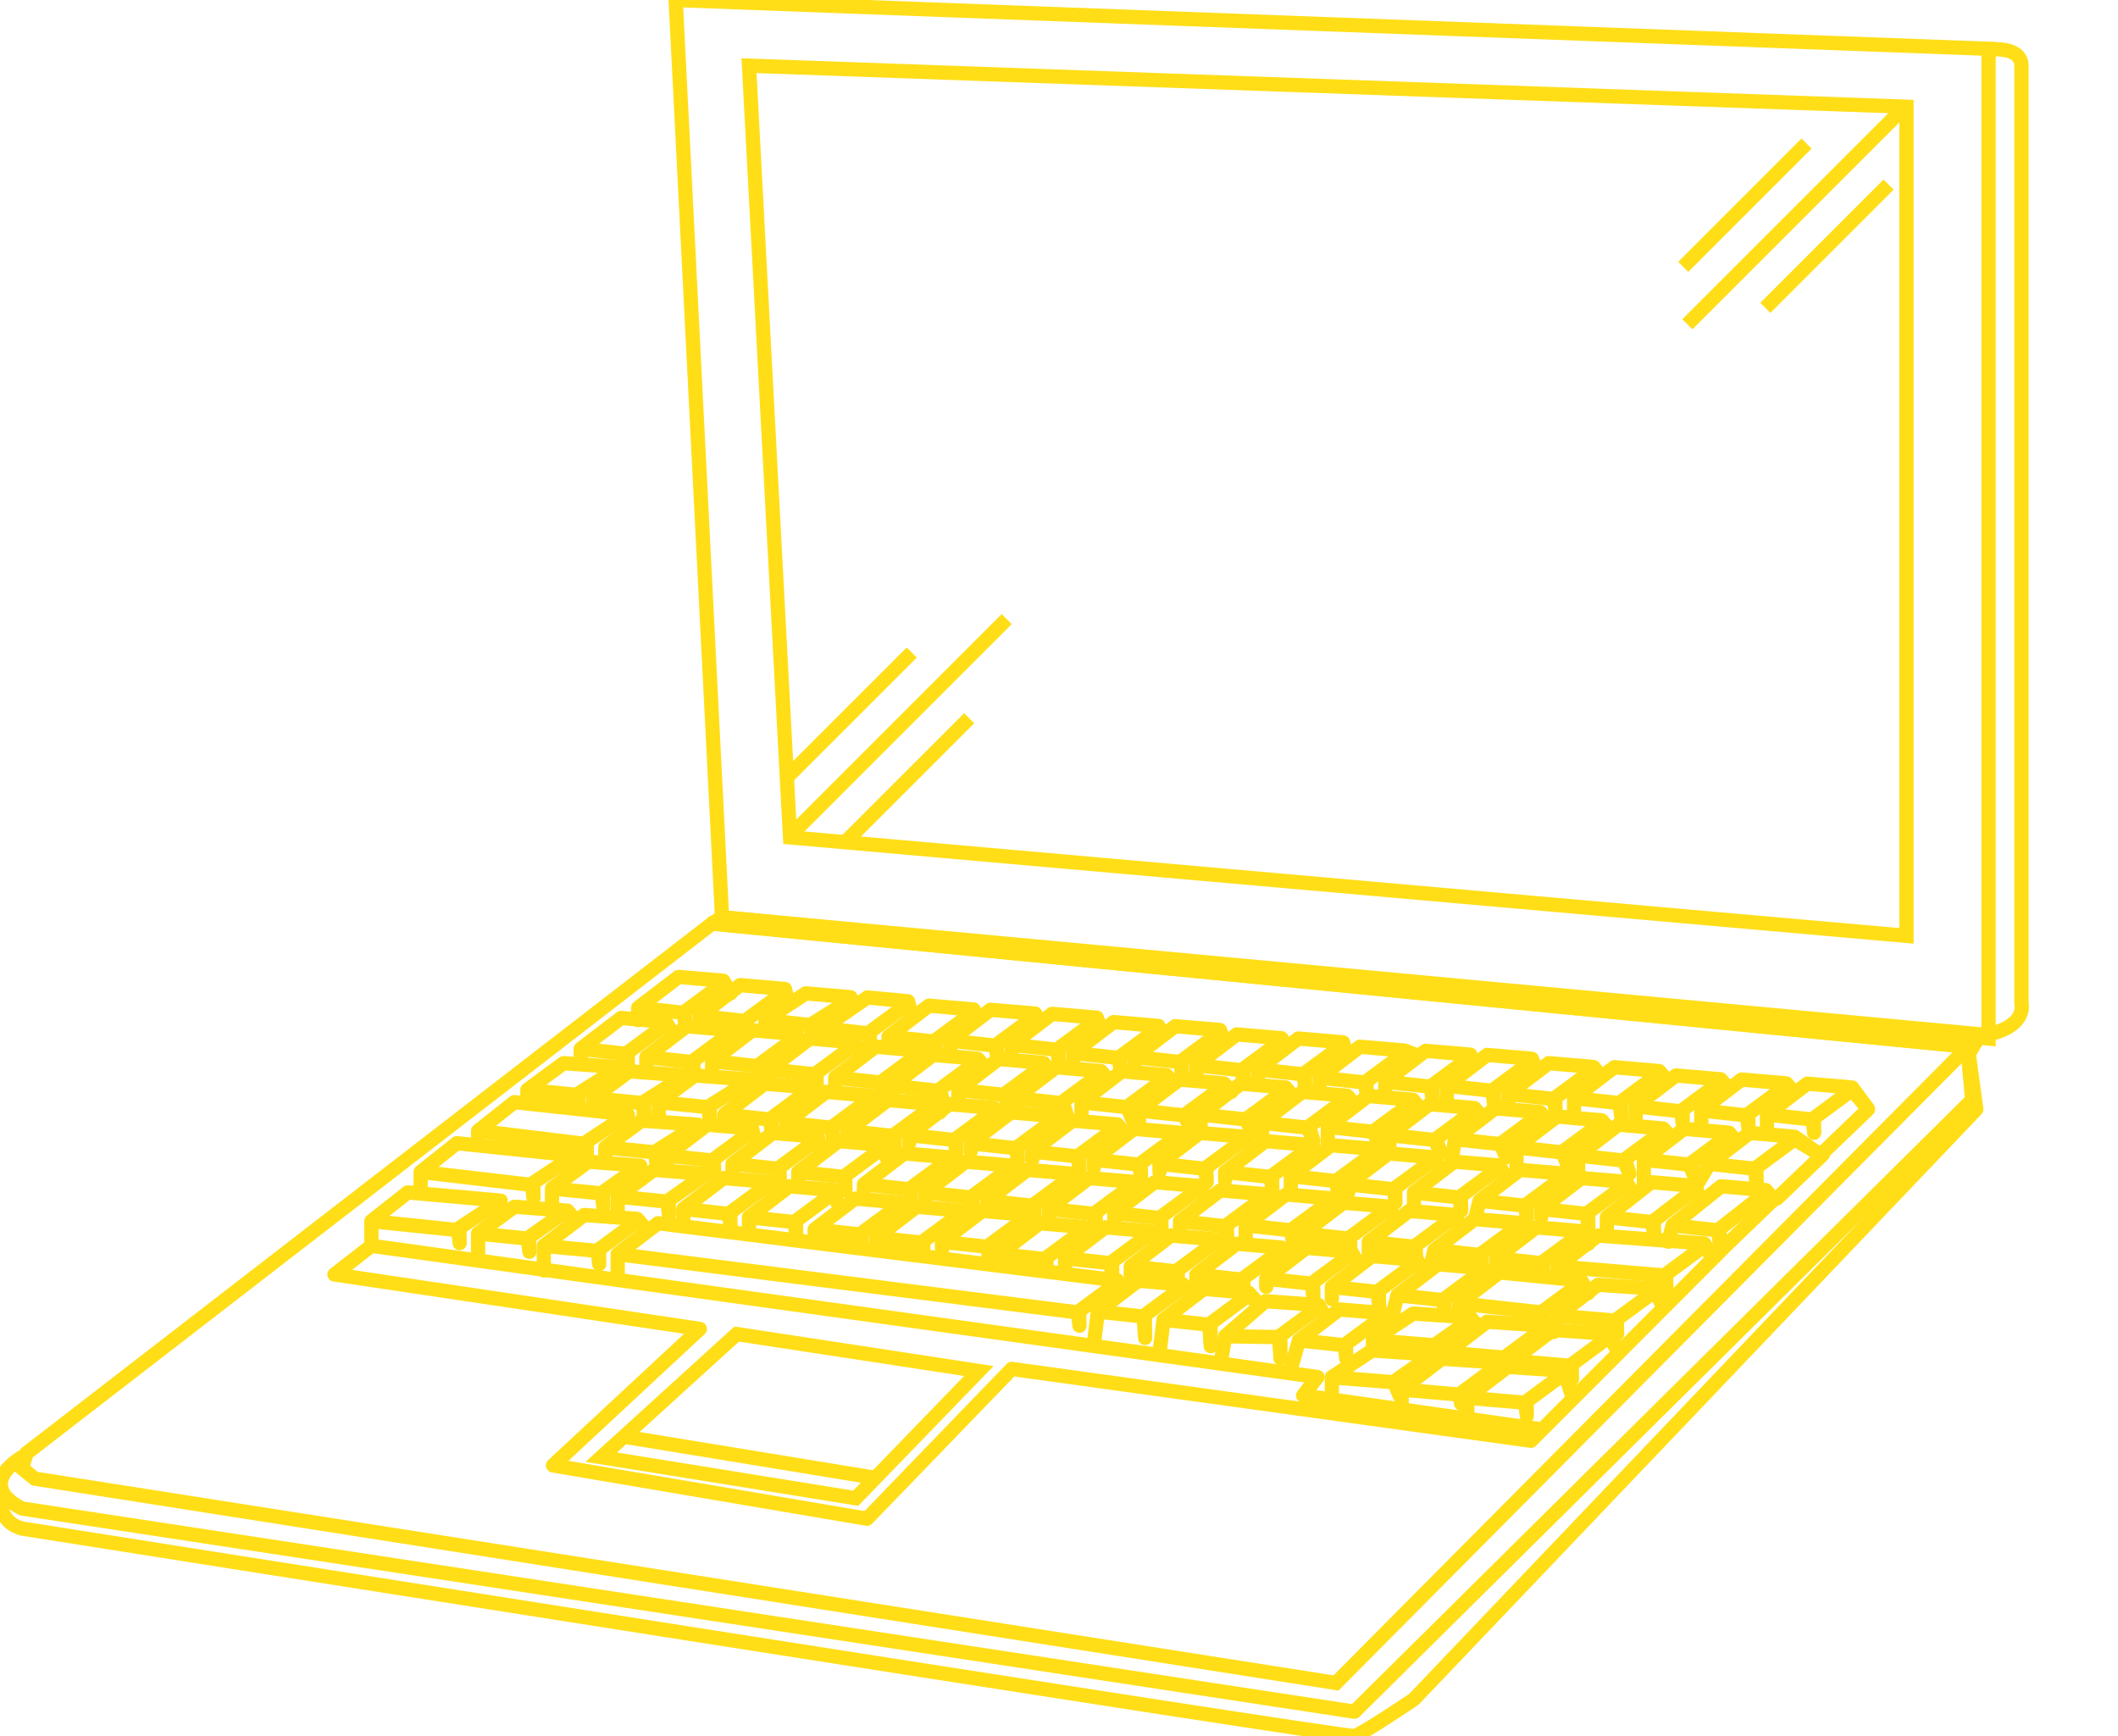 <?xml version="1.0" encoding="utf-8"?>
<!-- Generator: Adobe Illustrator 17.0.0, SVG Export Plug-In . SVG Version: 6.00 Build 0)  -->
<!DOCTYPE svg PUBLIC "-//W3C//DTD SVG 1.1//EN" "http://www.w3.org/Graphics/SVG/1.1/DTD/svg11.dtd">
<svg version="1.1" id="Layer_1" xmlns="http://www.w3.org/2000/svg" xmlns:xlink="http://www.w3.org/1999/xlink" x="0px" y="0px"
	 width="44.534px" height="36.502px" viewBox="0 0 44.534 36.502" enable-background="new 0 0 44.534 36.502" xml:space="preserve">
<g>
	<g>
		
			<path fill="none" stroke="#FFDE17" stroke-width="0.3" stroke-linecap="round" stroke-linejoin="round" stroke-miterlimit="10" d="
			M0.462,30.638c0,0-0.519,0.29-0.438,0.645c0.032,0.139,0.155,0.288,0.438,0.434l28.017,4.272l12.989-12.863l-0.086-0.946
			l0.259-0.432l-26.459-2.462l-0.209,0.132l26.296,2.578l0.113,0.011"/>
		
			<path fill="none" stroke="#FFDE17" stroke-width="0.3" stroke-linecap="round" stroke-linejoin="round" stroke-miterlimit="10" d="
			M0.024,31.263c0,0-0.178,0.703,0.438,0.875c0,0,27.845,4.406,28.017,4.363c0.173-0.043,1.251-0.774,1.251-0.774l11.824-12.404
			l-0.173-1.273"/>
		<polygon fill="none" stroke="#FFDE17" stroke-width="0.3" stroke-miterlimit="10" points="41.382,22.008 14.973,19.418 
			0.56,30.552 0.462,30.872 0.731,31.089 28.091,35.385 		"/>
		<path fill="none" stroke="#FFDE17" stroke-width="0.3" stroke-miterlimit="10" d="M41.828,1.04c0,0,0.676-0.077,0.676,0.341v19.72
			c0,0,0.129,0.46-0.69,0.647"/>
		
			<polyline fill="none" stroke="#FFDE17" stroke-width="0.3" stroke-linecap="round" stroke-linejoin="round" stroke-miterlimit="10" points="
			39.278,23.324 38.311,24.251 38.231,24.251 		"/>
		
			<polyline fill="none" stroke="#FFDE17" stroke-width="0.3" stroke-linecap="round" stroke-linejoin="round" stroke-miterlimit="10" points="
			38.329,24.273 37.361,25.201 37.282,25.201 		"/>
		
			<polyline fill="none" stroke="#FFDE17" stroke-width="0.3" stroke-linecap="round" stroke-linejoin="round" stroke-miterlimit="10" points="
			35.686,24.899 35.944,24.467 36.793,23.82 37.735,23.901 38.231,24.251 37.733,23.953 36.931,24.545 36.937,24.938 36.905,24.575 
			35.944,24.47 		"/>
		
			<polyline fill="none" stroke="#FFDE17" stroke-width="0.3" stroke-linecap="round" stroke-linejoin="round" stroke-miterlimit="10" points="
			35.772,23.604 35.772,23.345 36.62,22.698 37.562,22.779 37.714,22.957 37.561,22.831 36.758,23.423 36.764,23.73 36.733,23.453 
			35.772,23.348 		"/>
		
			<polyline fill="none" stroke="#FFDE17" stroke-width="0.3" stroke-linecap="round" stroke-linejoin="round" stroke-miterlimit="10" points="
			37.153,23.69 37.153,23.432 38.001,22.784 38.943,22.865 39.267,23.302 38.942,22.917 38.139,23.509 38.145,23.816 38.113,23.539 
			37.153,23.434 		"/>
		<polygon fill="none" stroke="#FFDE17" stroke-width="0.3" stroke-miterlimit="10" points="41.813,21.835 15.182,19.287 14.207,0 
			41.813,1.026 		"/>
		<polygon fill="none" stroke="#FFDE17" stroke-width="0.3" stroke-miterlimit="10" points="40.087,19.677 16.612,17.606 
			15.749,1.381 40.087,2.244 		"/>
		<polygon fill="none" stroke="#FFDE17" stroke-width="0.3" stroke-miterlimit="10" points="17.993,31.501 12.642,30.638 
			13.11,30.213 15.49,28.049 20.582,28.826 		"/>
		<line fill="none" stroke="#FFDE17" stroke-width="0.3" stroke-miterlimit="10" x1="18.382" y1="31.069" x2="13.117" y2="30.206"/>
		
			<polyline fill="none" stroke="#FFDE17" stroke-width="0.3" stroke-linecap="round" stroke-linejoin="round" stroke-miterlimit="10" points="
			7.809,26.193 7.809,25.675 8.572,25.071 10.528,25.244 9.659,25.818 9.665,26.136 9.633,25.864 7.809,25.675 		"/>
		
			<polyline fill="none" stroke="#FFDE17" stroke-width="0.3" stroke-linecap="round" stroke-linejoin="round" stroke-miterlimit="10" points="
			8.845,25.071 8.845,24.64 9.607,24.036 12.081,24.295 11.212,24.869 11.218,25.186 11.187,24.915 8.845,24.64 		"/>
		
			<polyline fill="none" stroke="#FFDE17" stroke-width="0.3" stroke-linecap="round" stroke-linejoin="round" stroke-miterlimit="10" points="
			10.053,24.036 10.053,23.777 10.816,23.173 13.203,23.432 12.334,24.006 12.34,24.323 12.309,24.052 10.053,23.777 		"/>
		
			<polyline fill="none" stroke="#FFDE17" stroke-width="0.3" stroke-linecap="round" stroke-linejoin="round" stroke-miterlimit="10" points="
			11.089,23.173 11.089,22.914 11.851,22.353 13.031,22.439 12.161,22.992 12.168,23.298 12.136,23.021 11.089,22.916 		"/>
		
			<polyline fill="none" stroke="#FFDE17" stroke-width="0.3" stroke-linecap="round" stroke-linejoin="round" stroke-miterlimit="10" points="
			12.47,23.345 12.47,23.086 13.232,22.525 14.412,22.612 13.542,23.164 13.549,23.557 13.517,23.194 12.47,23.089 		"/>
		
			<polyline fill="none" stroke="#FFDE17" stroke-width="0.3" stroke-linecap="round" stroke-linejoin="round" stroke-miterlimit="10" points="
			13.851,23.518 13.851,23.173 14.613,22.612 15.792,22.698 14.923,23.25 14.929,23.644 14.898,23.28 13.851,23.175 		"/>
		
			<polyline fill="none" stroke="#FFDE17" stroke-width="0.3" stroke-linecap="round" stroke-linejoin="round" stroke-miterlimit="10" points="
			12.729,24.381 12.729,24.122 13.491,23.561 14.671,23.647 13.801,24.2 13.807,24.507 13.776,24.23 12.729,24.125 		"/>
		
			<polyline fill="none" stroke="#FFDE17" stroke-width="0.3" stroke-linecap="round" stroke-linejoin="round" stroke-miterlimit="10" points="
			11.607,25.417 11.607,24.985 12.369,24.424 13.462,24.51 12.679,25.063 12.686,25.37 12.654,25.093 11.607,24.988 		"/>
		
			<polyline fill="none" stroke="#FFDE17" stroke-width="0.3" stroke-linecap="round" stroke-linejoin="round" stroke-miterlimit="10" points="
			12.988,25.589 12.988,25.158 13.75,24.597 14.843,24.683 14.06,25.235 14.066,25.542 14.035,25.265 12.988,25.16 		"/>
		
			<polyline fill="none" stroke="#FFDE17" stroke-width="0.3" stroke-linecap="round" stroke-linejoin="round" stroke-miterlimit="10" points="
			10.053,26.452 10.053,25.934 10.816,25.373 11.93,25.454 12.081,25.632 11.842,25.507 11.126,26.012 11.132,26.319 11.1,26.042 
			10.053,25.937 		"/>
		
			<polyline fill="none" stroke="#FFDE17" stroke-width="0.3" stroke-linecap="round" stroke-linejoin="round" stroke-miterlimit="10" points="
			11.434,26.711 11.434,26.193 12.283,25.546 13.397,25.627 13.549,25.805 13.396,25.679 12.593,26.271 12.599,26.578 
			12.567,26.301 11.434,26.196 		"/>
		
			<polyline fill="none" stroke="#FFDE17" stroke-width="0.3" stroke-linecap="round" stroke-linejoin="round" stroke-miterlimit="10" points="
			12.988,26.884 12.988,26.366 13.836,25.719 23.495,26.922 23.646,27.099 23.493,26.974 22.691,27.566 22.697,27.873 
			22.665,27.595 12.988,26.369 		"/>
		
			<polyline fill="none" stroke="#FFDE17" stroke-width="0.3" stroke-linecap="round" stroke-linejoin="round" stroke-miterlimit="10" points="
			12.211,22.31 12.211,22.051 13.059,21.403 14.001,21.485 14.153,21.749 14,21.537 13.197,22.129 13.203,22.435 13.172,22.158 
			12.211,22.053 		"/>
		
			<polyline fill="none" stroke="#FFDE17" stroke-width="0.3" stroke-linecap="round" stroke-linejoin="round" stroke-miterlimit="10" points="
			13.592,22.482 13.592,22.223 14.44,21.576 15.382,21.657 15.534,21.835 15.381,21.709 14.578,22.301 14.584,22.608 14.552,22.331 
			13.592,22.226 		"/>
		
			<polyline fill="none" stroke="#FFDE17" stroke-width="0.3" stroke-linecap="round" stroke-linejoin="round" stroke-miterlimit="10" points="
			14.973,22.568 14.973,22.31 15.821,21.662 16.763,21.743 16.828,21.921 16.762,21.796 15.959,22.387 15.965,22.694 15.933,22.417 
			14.973,22.312 		"/>
		
			<polyline fill="none" stroke="#FFDE17" stroke-width="0.3" stroke-linecap="round" stroke-linejoin="round" stroke-miterlimit="10" points="
			16.181,22.741 16.181,22.482 17.029,21.835 17.971,21.916 18.123,22.18 17.97,21.968 17.167,22.56 17.173,22.867 17.142,22.59 
			16.181,22.485 		"/>
		
			<polyline fill="none" stroke="#FFDE17" stroke-width="0.3" stroke-linecap="round" stroke-linejoin="round" stroke-miterlimit="10" points="
			15.231,23.604 15.231,23.432 16.08,22.784 17.022,22.865 17.087,23.129 17.02,22.917 16.218,23.509 16.224,23.816 16.192,23.539 
			15.231,23.434 		"/>
		
			<polyline fill="none" stroke="#FFDE17" stroke-width="0.3" stroke-linecap="round" stroke-linejoin="round" stroke-miterlimit="10" points="
			16.526,23.777 16.526,23.604 17.375,22.957 18.316,23.038 18.468,23.216 18.315,23.09 17.512,23.682 17.519,23.989 17.487,23.712 
			16.526,23.607 		"/>
		
			<polyline fill="none" stroke="#FFDE17" stroke-width="0.3" stroke-linecap="round" stroke-linejoin="round" stroke-miterlimit="10" points="
			17.821,23.949 17.821,23.777 18.669,23.129 19.611,23.211 19.762,23.388 19.61,23.263 18.807,23.855 18.813,24.161 18.781,23.884 
			17.821,23.779 		"/>
		
			<polyline fill="none" stroke="#FFDE17" stroke-width="0.3" stroke-linecap="round" stroke-linejoin="round" stroke-miterlimit="10" points="
			19.115,24.036 19.115,23.863 19.964,23.216 20.906,23.297 21.057,23.475 20.904,23.349 20.101,23.941 20.108,24.248 
			20.076,23.971 19.115,23.866 		"/>
		
			<polyline fill="none" stroke="#FFDE17" stroke-width="0.3" stroke-linecap="round" stroke-linejoin="round" stroke-miterlimit="10" points="
			20.41,24.208 20.41,24.036 21.258,23.388 22.2,23.469 22.352,23.647 22.199,23.522 21.396,24.113 21.402,24.42 21.37,24.143 
			20.41,24.038 		"/>
		
			<polyline fill="none" stroke="#FFDE17" stroke-width="0.3" stroke-linecap="round" stroke-linejoin="round" stroke-miterlimit="10" points="
			21.704,24.381 21.704,24.208 22.553,23.561 23.495,23.642 23.646,23.82 23.493,23.694 22.691,24.286 22.697,24.593 22.665,24.316 
			21.704,24.211 		"/>
		
			<polyline fill="none" stroke="#FFDE17" stroke-width="0.3" stroke-linecap="round" stroke-linejoin="round" stroke-miterlimit="10" points="
			22.999,24.553 22.999,24.381 23.847,23.734 24.789,23.815 24.941,23.992 24.788,23.867 23.985,24.459 23.991,24.766 23.96,24.488 
			22.999,24.384 		"/>
		
			<polyline fill="none" stroke="#FFDE17" stroke-width="0.3" stroke-linecap="round" stroke-linejoin="round" stroke-miterlimit="10" points="
			24.38,24.64 24.38,24.467 25.228,23.82 26.17,23.901 26.322,24.165 26.169,23.953 25.366,24.545 25.372,24.852 25.34,24.575 
			24.38,24.47 		"/>
		
			<polyline fill="none" stroke="#FFDE17" stroke-width="0.3" stroke-linecap="round" stroke-linejoin="round" stroke-miterlimit="10" points="
			25.761,24.812 25.761,24.64 26.609,23.992 27.551,24.074 27.702,24.251 27.55,24.126 26.747,24.718 26.753,25.025 26.721,24.747 
			25.761,24.642 		"/>
		
			<polyline fill="none" stroke="#FFDE17" stroke-width="0.3" stroke-linecap="round" stroke-linejoin="round" stroke-miterlimit="10" points="
			14.023,24.553 14.023,24.295 14.872,23.647 15.814,23.728 15.879,23.992 15.812,23.781 15.01,24.372 15.016,24.679 14.984,24.402 
			14.023,24.297 		"/>
		
			<polyline fill="none" stroke="#FFDE17" stroke-width="0.3" stroke-linecap="round" stroke-linejoin="round" stroke-miterlimit="10" points="
			15.404,24.726 15.404,24.467 16.253,23.82 17.194,23.901 17.26,24.165 17.193,23.953 16.39,24.545 16.397,24.852 16.365,24.575 
			15.404,24.47 		"/>
		
			<polyline fill="none" stroke="#FFDE17" stroke-width="0.3" stroke-linecap="round" stroke-linejoin="round" stroke-miterlimit="10" points="
			16.785,24.899 16.785,24.64 17.634,23.992 18.575,24.074 18.64,24.338 18.574,24.126 17.771,24.718 17.777,25.025 17.746,24.747 
			16.785,24.642 		"/>
		
			<polyline fill="none" stroke="#FFDE17" stroke-width="0.3" stroke-linecap="round" stroke-linejoin="round" stroke-miterlimit="10" points="
			17.562,22.914 17.562,22.655 18.41,22.008 19.352,22.089 19.504,22.266 19.351,22.141 18.548,22.733 18.554,23.04 18.522,22.762 
			17.562,22.657 		"/>
		
			<polyline fill="none" stroke="#FFDE17" stroke-width="0.3" stroke-linecap="round" stroke-linejoin="round" stroke-miterlimit="10" points="
			18.77,23.086 18.77,22.827 19.619,22.18 20.56,22.261 20.712,22.439 20.559,22.313 19.756,22.905 19.849,23.212 19.731,22.935 
			18.77,22.83 		"/>
		
			<polyline fill="none" stroke="#FFDE17" stroke-width="0.3" stroke-linecap="round" stroke-linejoin="round" stroke-miterlimit="10" points="
			20.151,23.173 20.151,22.914 20.999,22.266 21.941,22.348 22.093,22.525 21.94,22.4 21.137,22.992 21.23,23.298 21.112,23.021 
			20.151,22.916 		"/>
		
			<polyline fill="none" stroke="#FFDE17" stroke-width="0.3" stroke-linecap="round" stroke-linejoin="round" stroke-miterlimit="10" points="
			21.359,23.345 21.359,23.086 22.208,22.439 23.149,22.52 23.301,22.698 23.148,22.572 22.345,23.164 22.438,23.471 22.32,23.194 
			21.359,23.089 		"/>
		
			<polyline fill="none" stroke="#FFDE17" stroke-width="0.3" stroke-linecap="round" stroke-linejoin="round" stroke-miterlimit="10" points="
			22.74,23.432 22.74,23.173 23.589,22.525 24.53,22.606 24.682,22.784 24.529,22.659 23.726,23.25 23.819,23.557 23.701,23.28 
			22.74,23.175 		"/>
		
			<polyline fill="none" stroke="#FFDE17" stroke-width="0.3" stroke-linecap="round" stroke-linejoin="round" stroke-miterlimit="10" points="
			23.948,23.604 23.948,23.345 24.797,22.698 25.739,22.779 25.89,22.957 25.737,22.831 24.934,23.423 25.027,23.73 24.909,23.453 
			23.948,23.348 		"/>
		
			<polyline fill="none" stroke="#FFDE17" stroke-width="0.3" stroke-linecap="round" stroke-linejoin="round" stroke-miterlimit="10" points="
			25.243,23.777 25.243,23.432 26.091,22.784 27.033,22.865 27.185,23.043 27.032,22.917 26.229,23.509 26.322,23.816 
			26.203,23.539 25.243,23.434 		"/>
		
			<polyline fill="none" stroke="#FFDE17" stroke-width="0.3" stroke-linecap="round" stroke-linejoin="round" stroke-miterlimit="10" points="
			26.537,23.949 26.537,23.604 27.386,22.957 28.328,23.038 28.479,23.216 28.326,23.09 27.524,23.682 27.616,23.989 27.498,23.712 
			26.537,23.607 		"/>
		
			<polyline fill="none" stroke="#FFDE17" stroke-width="0.3" stroke-linecap="round" stroke-linejoin="round" stroke-miterlimit="10" points="
			27.141,25.071 27.141,24.726 27.99,24.079 28.932,24.16 29.083,24.338 28.93,24.212 28.128,24.804 28.134,25.111 28.102,24.834 
			27.141,24.729 		"/>
		
			<polyline fill="none" stroke="#FFDE17" stroke-width="0.3" stroke-linecap="round" stroke-linejoin="round" stroke-miterlimit="10" points="
			28.35,25.071 28.35,24.899 29.198,24.251 30.14,24.333 30.292,24.597 30.139,24.385 29.336,24.977 29.342,25.283 29.31,25.006 
			28.35,24.901 		"/>
		
			<polyline fill="none" stroke="#FFDE17" stroke-width="0.3" stroke-linecap="round" stroke-linejoin="round" stroke-miterlimit="10" points="
			29.731,25.33 29.731,25.071 30.579,24.424 31.521,24.505 31.672,24.769 31.52,24.557 30.717,25.149 30.723,25.456 30.691,25.179 
			29.731,25.074 		"/>
		
			<polyline fill="none" stroke="#FFDE17" stroke-width="0.3" stroke-linecap="round" stroke-linejoin="round" stroke-miterlimit="10" points="
			31.025,25.589 31.111,25.244 31.96,24.597 32.902,24.678 33.053,24.856 32.9,24.73 32.098,25.322 32.104,25.629 32.072,25.352 
			31.111,25.247 		"/>
		
			<polyline fill="none" stroke="#FFDE17" stroke-width="0.3" stroke-linecap="round" stroke-linejoin="round" stroke-miterlimit="10" points="
			32.406,25.589 32.406,25.417 33.255,24.769 34.196,24.85 34.348,25.114 34.195,24.902 33.392,25.494 33.398,25.801 33.367,25.524 
			32.406,25.419 		"/>
		
			<polyline fill="none" stroke="#FFDE17" stroke-width="0.3" stroke-linecap="round" stroke-linejoin="round" stroke-miterlimit="10" points="
			33.787,25.848 33.787,25.589 34.722,24.856 35.664,24.937 35.729,25.287 35.662,24.989 34.773,25.667 34.779,25.974 
			34.748,25.697 33.787,25.592 		"/>
		
			<polyline fill="none" stroke="#FFDE17" stroke-width="0.3" stroke-linecap="round" stroke-linejoin="round" stroke-miterlimit="10" points="
			35.081,26.107 35.168,25.762 36.189,24.942 37.131,25.023 37.282,25.201 37.129,25.075 36.154,25.84 36.16,26.146 36.128,25.869 
			35.168,25.764 		"/>
		
			<polyline fill="none" stroke="#FFDE17" stroke-width="0.3" stroke-linecap="round" stroke-linejoin="round" stroke-miterlimit="10" points="
			27.918,24.036 27.918,23.69 28.767,23.043 29.709,23.124 29.86,23.302 29.707,23.176 28.904,23.768 28.997,24.075 28.879,23.798 
			27.918,23.693 		"/>
		
			<polyline fill="none" stroke="#FFDE17" stroke-width="0.3" stroke-linecap="round" stroke-linejoin="round" stroke-miterlimit="10" points="
			29.213,24.208 29.213,23.863 30.061,23.216 31.003,23.297 31.155,23.475 31.002,23.349 30.199,23.941 30.292,24.248 
			30.173,23.971 29.213,23.866 		"/>
		
			<polyline fill="none" stroke="#FFDE17" stroke-width="0.3" stroke-linecap="round" stroke-linejoin="round" stroke-miterlimit="10" points="
			30.507,24.467 30.594,23.949 31.442,23.302 32.384,23.383 32.535,23.561 32.383,23.435 31.58,24.027 31.672,24.334 31.554,24.057 
			30.594,23.952 		"/>
		
			<polyline fill="none" stroke="#FFDE17" stroke-width="0.3" stroke-linecap="round" stroke-linejoin="round" stroke-miterlimit="10" points="
			31.888,24.64 31.888,24.122 32.737,23.475 33.679,23.556 33.83,23.734 33.677,23.608 32.874,24.2 32.967,24.507 32.849,24.23 
			31.888,24.125 		"/>
		
			<polyline fill="none" stroke="#FFDE17" stroke-width="0.3" stroke-linecap="round" stroke-linejoin="round" stroke-miterlimit="10" points="
			18.166,25.071 18.166,24.899 19.014,24.251 19.956,24.333 20.108,24.51 19.955,24.385 19.152,24.977 19.158,25.283 19.127,25.006 
			18.166,24.901 		"/>
		
			<polyline fill="none" stroke="#FFDE17" stroke-width="0.3" stroke-linecap="round" stroke-linejoin="round" stroke-miterlimit="10" points="
			19.46,25.244 19.46,25.071 20.309,24.424 21.251,24.505 21.402,24.683 21.249,24.557 20.447,25.149 20.453,25.456 20.421,25.179 
			19.46,25.074 		"/>
		
			<polyline fill="none" stroke="#FFDE17" stroke-width="0.3" stroke-linecap="round" stroke-linejoin="round" stroke-miterlimit="10" points="
			20.755,25.417 20.755,25.244 21.604,24.597 22.545,24.678 22.697,24.856 22.544,24.73 21.741,25.322 21.747,25.629 21.716,25.352 
			20.755,25.247 		"/>
		
			<polyline fill="none" stroke="#FFDE17" stroke-width="0.3" stroke-linecap="round" stroke-linejoin="round" stroke-miterlimit="10" points="
			22.049,25.589 22.049,25.417 22.898,24.769 23.84,24.85 23.991,25.028 23.838,24.902 23.036,25.494 23.042,25.801 23.01,25.524 
			22.049,25.419 		"/>
		
			<polyline fill="none" stroke="#FFDE17" stroke-width="0.3" stroke-linecap="round" stroke-linejoin="round" stroke-miterlimit="10" points="
			23.43,25.675 23.43,25.503 24.279,24.856 25.221,24.937 25.372,25.201 25.219,24.989 24.417,25.581 24.423,25.888 24.391,25.61 
			23.43,25.505 		"/>
		
			<polyline fill="none" stroke="#FFDE17" stroke-width="0.3" stroke-linecap="round" stroke-linejoin="round" stroke-miterlimit="10" points="
			24.811,25.848 24.811,25.675 25.66,25.028 26.602,25.109 26.753,25.287 26.6,25.161 25.797,25.753 25.804,26.06 25.772,25.783 
			24.811,25.678 		"/>
		
			<polyline fill="none" stroke="#FFDE17" stroke-width="0.3" stroke-linecap="round" stroke-linejoin="round" stroke-miterlimit="10" points="
			26.192,26.107 26.192,25.762 27.041,25.114 27.982,25.196 28.134,25.373 27.981,25.248 27.178,25.84 27.185,26.146 27.153,25.869 
			26.192,25.764 		"/>
		
			<polyline fill="none" stroke="#FFDE17" stroke-width="0.3" stroke-linecap="round" stroke-linejoin="round" stroke-miterlimit="10" points="
			27.4,26.107 27.4,25.934 28.249,25.287 29.191,25.368 29.342,25.632 29.189,25.42 28.387,26.012 28.393,26.319 28.361,26.042 
			27.4,25.937 		"/>
		
			<polyline fill="none" stroke="#FFDE17" stroke-width="0.3" stroke-linecap="round" stroke-linejoin="round" stroke-miterlimit="10" points="
			28.781,26.366 28.781,26.107 29.63,25.46 30.572,25.541 30.723,25.805 30.57,25.593 29.767,26.185 29.774,26.492 29.742,26.215 
			28.781,26.11 		"/>
		
			<polyline fill="none" stroke="#FFDE17" stroke-width="0.3" stroke-linecap="round" stroke-linejoin="round" stroke-miterlimit="10" points="
			30.076,26.625 30.162,26.28 31.011,25.632 31.952,25.713 32.104,25.891 31.951,25.766 31.148,26.357 31.155,26.664 31.123,26.387 
			30.162,26.282 		"/>
		
			<polyline fill="none" stroke="#FFDE17" stroke-width="0.3" stroke-linecap="round" stroke-linejoin="round" stroke-miterlimit="10" points="
			31.457,26.625 31.457,26.452 32.305,25.805 33.247,25.886 33.398,26.15 33.246,25.938 32.443,26.53 32.449,26.837 32.417,26.56 
			31.457,26.455 		"/>
		
			<polyline fill="none" stroke="#FFDE17" stroke-width="0.3" stroke-linecap="round" stroke-linejoin="round" stroke-miterlimit="10" points="
			14.368,25.675 14.368,25.417 15.217,24.769 16.159,24.85 16.224,25.114 16.157,24.902 15.355,25.494 15.361,25.801 15.329,25.524 
			14.368,25.419 		"/>
		
			<polyline fill="none" stroke="#FFDE17" stroke-width="0.3" stroke-linecap="round" stroke-linejoin="round" stroke-miterlimit="10" points="
			15.749,25.848 15.749,25.589 16.598,24.942 17.54,25.023 17.605,25.287 17.538,25.075 16.736,25.667 16.742,25.974 16.71,25.697 
			15.749,25.592 		"/>
		
			<polyline fill="none" stroke="#FFDE17" stroke-width="0.3" stroke-linecap="round" stroke-linejoin="round" stroke-miterlimit="10" points="
			17.13,26.021 17.13,25.848 17.979,25.201 18.921,25.282 19.072,25.46 18.919,25.334 18.116,25.926 18.123,26.233 18.091,25.956 
			17.13,25.851 		"/>
		
			<polyline fill="none" stroke="#FFDE17" stroke-width="0.3" stroke-linecap="round" stroke-linejoin="round" stroke-miterlimit="10" points="
			18.425,26.193 18.425,26.021 19.273,25.373 20.215,25.454 20.367,25.632 20.214,25.507 19.411,26.098 19.417,26.405 
			19.385,26.128 18.425,26.023 		"/>
		
			<polyline fill="none" stroke="#FFDE17" stroke-width="0.3" stroke-linecap="round" stroke-linejoin="round" stroke-miterlimit="10" points="
			19.806,26.28 19.806,26.107 20.654,25.46 21.596,25.541 21.747,25.719 21.595,25.593 20.792,26.185 20.798,26.492 20.766,26.215 
			19.806,26.11 		"/>
		
			<polyline fill="none" stroke="#FFDE17" stroke-width="0.3" stroke-linecap="round" stroke-linejoin="round" stroke-miterlimit="10" points="
			21.014,26.538 21.014,26.366 21.862,25.719 22.804,25.8 22.956,25.977 22.803,25.852 22,26.444 22.006,26.664 21.975,26.473 
			21.014,26.369 		"/>
		
			<polyline fill="none" stroke="#FFDE17" stroke-width="0.3" stroke-linecap="round" stroke-linejoin="round" stroke-miterlimit="10" points="
			22.395,26.625 22.395,26.452 23.243,25.805 24.185,25.886 24.337,26.15 24.184,25.938 23.381,26.53 23.387,26.837 23.355,26.56 
			22.395,26.455 		"/>
		
			<polyline fill="none" stroke="#FFDE17" stroke-width="0.3" stroke-linecap="round" stroke-linejoin="round" stroke-miterlimit="10" points="
			23.776,26.797 23.776,26.625 24.624,25.977 25.566,26.059 25.717,26.236 25.565,26.111 24.762,26.703 24.768,27.01 24.736,26.732 
			23.776,26.627 		"/>
		
			<polyline fill="none" stroke="#FFDE17" stroke-width="0.3" stroke-linecap="round" stroke-linejoin="round" stroke-miterlimit="10" points="
			25.156,27.143 25.156,26.797 26.005,26.15 26.947,26.231 27.098,26.409 26.945,26.283 26.143,26.875 26.149,27.182 26.117,26.905 
			25.156,26.8 		"/>
		
			<polyline fill="none" stroke="#FFDE17" stroke-width="0.3" stroke-linecap="round" stroke-linejoin="round" stroke-miterlimit="10" points="
			26.624,27.056 26.624,26.884 27.472,26.236 28.414,26.318 28.565,26.582 28.413,26.37 27.61,26.962 27.616,27.268 27.584,26.991 
			26.624,26.886 		"/>
		
			<polyline fill="none" stroke="#FFDE17" stroke-width="0.3" stroke-linecap="round" stroke-linejoin="round" stroke-miterlimit="10" points="
			28.004,27.315 28.004,27.056 28.853,26.409 29.795,26.49 29.946,26.754 29.793,26.542 28.991,27.134 28.997,27.441 28.965,27.164 
			28.004,27.059 		"/>
		
			<polyline fill="none" stroke="#FFDE17" stroke-width="0.3" stroke-linecap="round" stroke-linejoin="round" stroke-miterlimit="10" points="
			29.299,27.574 29.385,27.229 30.234,26.582 31.176,26.663 31.327,26.841 31.174,26.715 30.372,27.307 30.378,27.614 
			30.346,27.337 29.385,27.232 		"/>
		
			<polyline fill="none" stroke="#FFDE17" stroke-width="0.3" stroke-linecap="round" stroke-linejoin="round" stroke-miterlimit="10" points="
			22.999,28.265 23.085,27.574 23.934,26.927 24.876,27.008 25.027,27.186 24.874,27.06 24.071,27.652 24.078,28.131 24.046,27.682 
			23.085,27.577 		"/>
		
			<polyline fill="none" stroke="#FFDE17" stroke-width="0.3" stroke-linecap="round" stroke-linejoin="round" stroke-miterlimit="10" points="
			24.38,28.437 24.466,27.747 25.315,27.099 26.256,27.181 26.494,27.445 26.255,27.233 25.452,27.825 25.458,28.304 25.427,27.854 
			24.466,27.749 		"/>
		
			<polyline fill="none" stroke="#FFDE17" stroke-width="0.3" stroke-linecap="round" stroke-linejoin="round" stroke-miterlimit="10" points="
			25.674,28.61 25.761,28.092 26.609,27.358 27.724,27.439 27.875,27.704 27.722,27.492 26.919,28.083 26.926,28.563 26.894,28.113 
			25.761,28.095 		"/>
		
			<polyline fill="none" stroke="#FFDE17" stroke-width="0.3" stroke-linecap="round" stroke-linejoin="round" stroke-miterlimit="10" points="
			27.141,28.782 27.314,28.178 28.163,27.531 29.104,27.612 29.256,27.876 29.103,27.664 28.3,28.256 28.307,28.563 28.275,28.286 
			27.314,28.181 		"/>
		
			<polyline fill="none" stroke="#FFDE17" stroke-width="0.3" stroke-linecap="round" stroke-linejoin="round" stroke-miterlimit="10" points="
			28.868,28.351 28.868,28.178 29.716,27.617 30.917,27.698 31.068,27.876 30.915,27.751 30.199,28.256 30.292,28.563 
			30.173,28.286 28.868,28.181 		"/>
		
			<polyline fill="none" stroke="#FFDE17" stroke-width="0.3" stroke-linecap="round" stroke-linejoin="round" stroke-miterlimit="10" points="
			28.004,29.386 28.004,28.955 28.853,28.394 30.054,28.475 30.119,28.653 30.052,28.527 29.336,29.033 29.428,29.34 29.31,29.063 
			28.004,28.958 		"/>
		
			<polyline fill="none" stroke="#FFDE17" stroke-width="0.3" stroke-linecap="round" stroke-linejoin="round" stroke-miterlimit="10" points="
			32.665,28.006 32.751,27.66 33.6,27.013 34.8,27.094 34.952,27.445 34.799,27.146 33.996,27.738 34.003,28.045 33.971,27.768 
			32.751,27.663 		"/>
		
			<polyline fill="none" stroke="#FFDE17" stroke-width="0.3" stroke-linecap="round" stroke-linejoin="round" stroke-miterlimit="10" points="
			31.802,28.696 31.802,28.61 32.65,27.962 33.851,28.044 34.003,28.394 33.85,28.096 33.047,28.688 33.053,28.995 33.021,28.717 
			31.802,28.612 		"/>
		
			<polyline fill="none" stroke="#FFDE17" stroke-width="0.3" stroke-linecap="round" stroke-linejoin="round" stroke-miterlimit="10" points="
			30.852,29.818 30.852,29.386 31.701,28.739 32.902,28.82 33.053,29.343 32.9,28.872 32.098,29.464 32.104,29.771 32.072,29.494 
			30.852,29.389 		"/>
		
			<polyline fill="none" stroke="#FFDE17" stroke-width="0.3" stroke-linecap="round" stroke-linejoin="round" stroke-miterlimit="10" points="
			30.421,28.523 30.421,28.437 31.27,27.79 32.47,27.871 32.535,28.049 32.469,27.923 31.666,28.515 31.672,28.736 31.641,28.545 
			30.421,28.44 		"/>
		
			<polyline fill="none" stroke="#FFDE17" stroke-width="0.3" stroke-linecap="round" stroke-linejoin="round" stroke-miterlimit="10" points="
			29.472,29.559 29.472,29.214 30.32,28.567 31.521,28.648 31.586,28.739 31.52,28.7 30.717,29.292 30.723,29.512 30.691,29.322 
			29.472,29.217 		"/>
		
			<polyline fill="none" stroke="#FFDE17" stroke-width="0.3" stroke-linecap="round" stroke-linejoin="round" stroke-miterlimit="10" points="
			30.68,27.574 30.68,27.402 31.529,26.754 33.247,26.922 33.398,27.186 33.246,26.974 32.443,27.566 32.449,27.873 32.417,27.595 
			30.68,27.404 		"/>
		
			<polyline fill="none" stroke="#FFDE17" stroke-width="0.3" stroke-linecap="round" stroke-linejoin="round" stroke-miterlimit="10" points="
			32.751,26.797 32.751,26.625 33.6,25.977 35.836,26.145 35.988,26.409 35.835,26.197 35.032,26.789 35.038,27.096 35.006,26.819 
			32.751,26.627 		"/>
		
			<polyline fill="none" stroke="#FFDE17" stroke-width="0.3" stroke-linecap="round" stroke-linejoin="round" stroke-miterlimit="10" points="
			33.183,24.812 33.183,24.295 34.031,23.647 34.973,23.728 35.125,23.906 34.972,23.781 34.169,24.372 34.261,24.679 
			34.143,24.402 33.183,24.297 		"/>
		
			<polyline fill="none" stroke="#FFDE17" stroke-width="0.3" stroke-linecap="round" stroke-linejoin="round" stroke-miterlimit="10" points="
			34.564,24.899 34.564,24.381 35.412,23.734 36.354,23.815 36.505,23.992 36.353,23.867 35.55,24.459 35.642,24.766 35.524,24.488 
			34.564,24.384 		"/>
		
			<polyline fill="none" stroke="#FFDE17" stroke-width="0.3" stroke-linecap="round" stroke-linejoin="round" stroke-miterlimit="10" points="
			18.684,21.964 18.684,21.792 19.532,21.144 20.474,21.226 20.539,21.403 20.473,21.278 19.67,21.87 19.676,22.176 19.644,21.899 
			18.684,21.794 		"/>
		
			<polyline fill="none" stroke="#FFDE17" stroke-width="0.3" stroke-linecap="round" stroke-linejoin="round" stroke-miterlimit="10" points="
			19.978,22.137 19.978,21.878 20.827,21.231 21.769,21.312 21.834,21.49 21.767,21.364 20.964,21.956 20.971,22.263 20.939,21.986 
			19.978,21.881 		"/>
		
			<polyline fill="none" stroke="#FFDE17" stroke-width="0.3" stroke-linecap="round" stroke-linejoin="round" stroke-miterlimit="10" points="
			22.567,22.396 22.567,22.137 23.416,21.49 24.358,21.571 24.423,21.749 24.356,21.623 23.554,22.215 23.56,22.522 23.528,22.245 
			22.567,22.14 		"/>
		
			<polyline fill="none" stroke="#FFDE17" stroke-width="0.3" stroke-linecap="round" stroke-linejoin="round" stroke-miterlimit="10" points="
			23.862,22.482 23.862,22.223 24.711,21.576 25.652,21.657 25.717,21.835 25.651,21.709 24.848,22.301 24.854,22.608 
			24.823,22.331 23.862,22.226 		"/>
		
			<polyline fill="none" stroke="#FFDE17" stroke-width="0.3" stroke-linecap="round" stroke-linejoin="round" stroke-miterlimit="10" points="
			25.156,22.655 25.156,22.396 26.005,21.749 26.947,21.83 27.012,22.008 26.945,21.882 26.143,22.474 26.149,22.781 26.117,22.503 
			25.156,22.399 		"/>
		
			<polyline fill="none" stroke="#FFDE17" stroke-width="0.3" stroke-linecap="round" stroke-linejoin="round" stroke-miterlimit="10" points="
			26.451,22.741 26.451,22.482 27.3,21.835 28.241,21.916 28.307,22.18 28.24,21.968 27.437,22.56 27.443,22.867 27.412,22.59 
			26.451,22.485 		"/>
		
			<polyline fill="none" stroke="#FFDE17" stroke-width="0.3" stroke-linecap="round" stroke-linejoin="round" stroke-miterlimit="10" points="
			27.746,22.914 27.746,22.655 28.594,22.008 29.536,22.089 29.774,22.18 29.535,22.141 28.732,22.733 28.738,23.04 28.706,22.762 
			27.746,22.657 		"/>
		
			<polyline fill="none" stroke="#FFDE17" stroke-width="0.3" stroke-linecap="round" stroke-linejoin="round" stroke-miterlimit="10" points="
			29.126,23 29.126,22.741 29.975,22.094 30.917,22.175 30.982,22.353 30.915,22.227 30.113,22.819 30.119,23.126 30.087,22.849 
			29.126,22.744 		"/>
		
			<polyline fill="none" stroke="#FFDE17" stroke-width="0.3" stroke-linecap="round" stroke-linejoin="round" stroke-miterlimit="10" points="
			30.421,23.086 30.421,22.827 31.27,22.18 32.211,22.261 32.277,22.439 32.21,22.313 31.407,22.905 31.413,23.212 31.382,22.935 
			30.421,22.83 		"/>
		
			<polyline fill="none" stroke="#FFDE17" stroke-width="0.3" stroke-linecap="round" stroke-linejoin="round" stroke-miterlimit="10" points="
			31.716,23.259 31.716,23 32.564,22.353 33.506,22.434 33.657,22.612 33.505,22.486 32.702,23.078 32.708,23.385 32.676,23.108 
			31.716,23.003 		"/>
		
			<polyline fill="none" stroke="#FFDE17" stroke-width="0.3" stroke-linecap="round" stroke-linejoin="round" stroke-miterlimit="10" points="
			33.096,23.345 33.096,23.086 33.945,22.439 34.887,22.52 35.038,22.698 34.885,22.572 34.083,23.164 34.089,23.471 34.057,23.194 
			33.096,23.089 		"/>
		
			<polyline fill="none" stroke="#FFDE17" stroke-width="0.3" stroke-linecap="round" stroke-linejoin="round" stroke-miterlimit="10" points="
			34.391,23.518 34.391,23.259 35.24,22.612 36.181,22.693 36.333,22.871 36.18,22.745 35.377,23.337 35.383,23.644 35.352,23.367 
			34.391,23.262 		"/>
		
			<polyline fill="none" stroke="#FFDE17" stroke-width="0.3" stroke-linecap="round" stroke-linejoin="round" stroke-miterlimit="10" points="
			21.273,22.223 21.273,21.964 22.121,21.317 23.063,21.398 23.128,21.576 23.062,21.45 22.259,22.042 22.265,22.349 22.233,22.072 
			21.273,21.967 		"/>
		
			<polyline fill="none" stroke="#FFDE17" stroke-width="0.3" stroke-linecap="round" stroke-linejoin="round" stroke-miterlimit="10" points="
			13.419,21.447 13.419,21.188 14.268,20.54 15.209,20.621 15.361,20.886 15.208,20.674 14.405,21.265 14.412,21.572 14.38,21.295 
			13.419,21.19 		"/>
		
			<polyline fill="none" stroke="#FFDE17" stroke-width="0.3" stroke-linecap="round" stroke-linejoin="round" stroke-miterlimit="10" points="
			14.714,21.533 14.714,21.36 15.562,20.713 16.504,20.794 16.569,21.058 16.503,20.846 15.7,21.438 15.706,21.745 15.674,21.468 
			14.714,21.363 		"/>
		
			<polyline fill="none" stroke="#FFDE17" stroke-width="0.3" stroke-linecap="round" stroke-linejoin="round" stroke-miterlimit="10" points="
			16.095,21.619 16.095,21.447 16.943,20.886 17.885,20.967 17.95,21.144 17.884,21.019 17.081,21.524 17.087,21.831 17.055,21.554 
			16.095,21.449 		"/>
		
			<polyline fill="none" stroke="#FFDE17" stroke-width="0.3" stroke-linecap="round" stroke-linejoin="round" stroke-miterlimit="10" points="
			17.303,21.792 17.303,21.619 18.238,20.972 19.093,21.053 19.158,21.317 19.092,21.105 18.289,21.697 18.295,22.004 
			18.264,21.727 17.303,21.622 		"/>
		
			<polyline fill="none" stroke="#FFDE17" stroke-width="0.3" stroke-linecap="round" stroke-linejoin="round" stroke-miterlimit="10" points="
			37.293,25.222 36.326,26.15 32.19,30.293 21.273,28.782 18.231,31.932 11.628,30.811 14.714,27.941 7.033,26.796 7.809,26.193 
			27.702,28.953 27.4,29.34 32.428,30.055 		"/>
	</g>
	<line fill="none" stroke="#FFDE17" stroke-width="0.3" stroke-miterlimit="10" x1="16.665" y1="17.52" x2="21.167" y2="13.017"/>
	<line fill="none" stroke="#FFDE17" stroke-width="0.3" stroke-miterlimit="10" x1="17.787" y1="17.692" x2="20.379" y2="15.101"/>
	<line fill="none" stroke="#FFDE17" stroke-width="0.3" stroke-miterlimit="10" x1="16.579" y1="16.311" x2="19.171" y2="13.72"/>
	<line fill="none" stroke="#FFDE17" stroke-width="0.3" stroke-miterlimit="10" x1="35.479" y1="6.818" x2="39.982" y2="2.316"/>
	<line fill="none" stroke="#FFDE17" stroke-width="0.3" stroke-miterlimit="10" x1="37.119" y1="6.473" x2="39.711" y2="3.881"/>
	<line fill="none" stroke="#FFDE17" stroke-width="0.3" stroke-miterlimit="10" x1="35.393" y1="5.61" x2="37.985" y2="3.018"/>
</g>
</svg>
